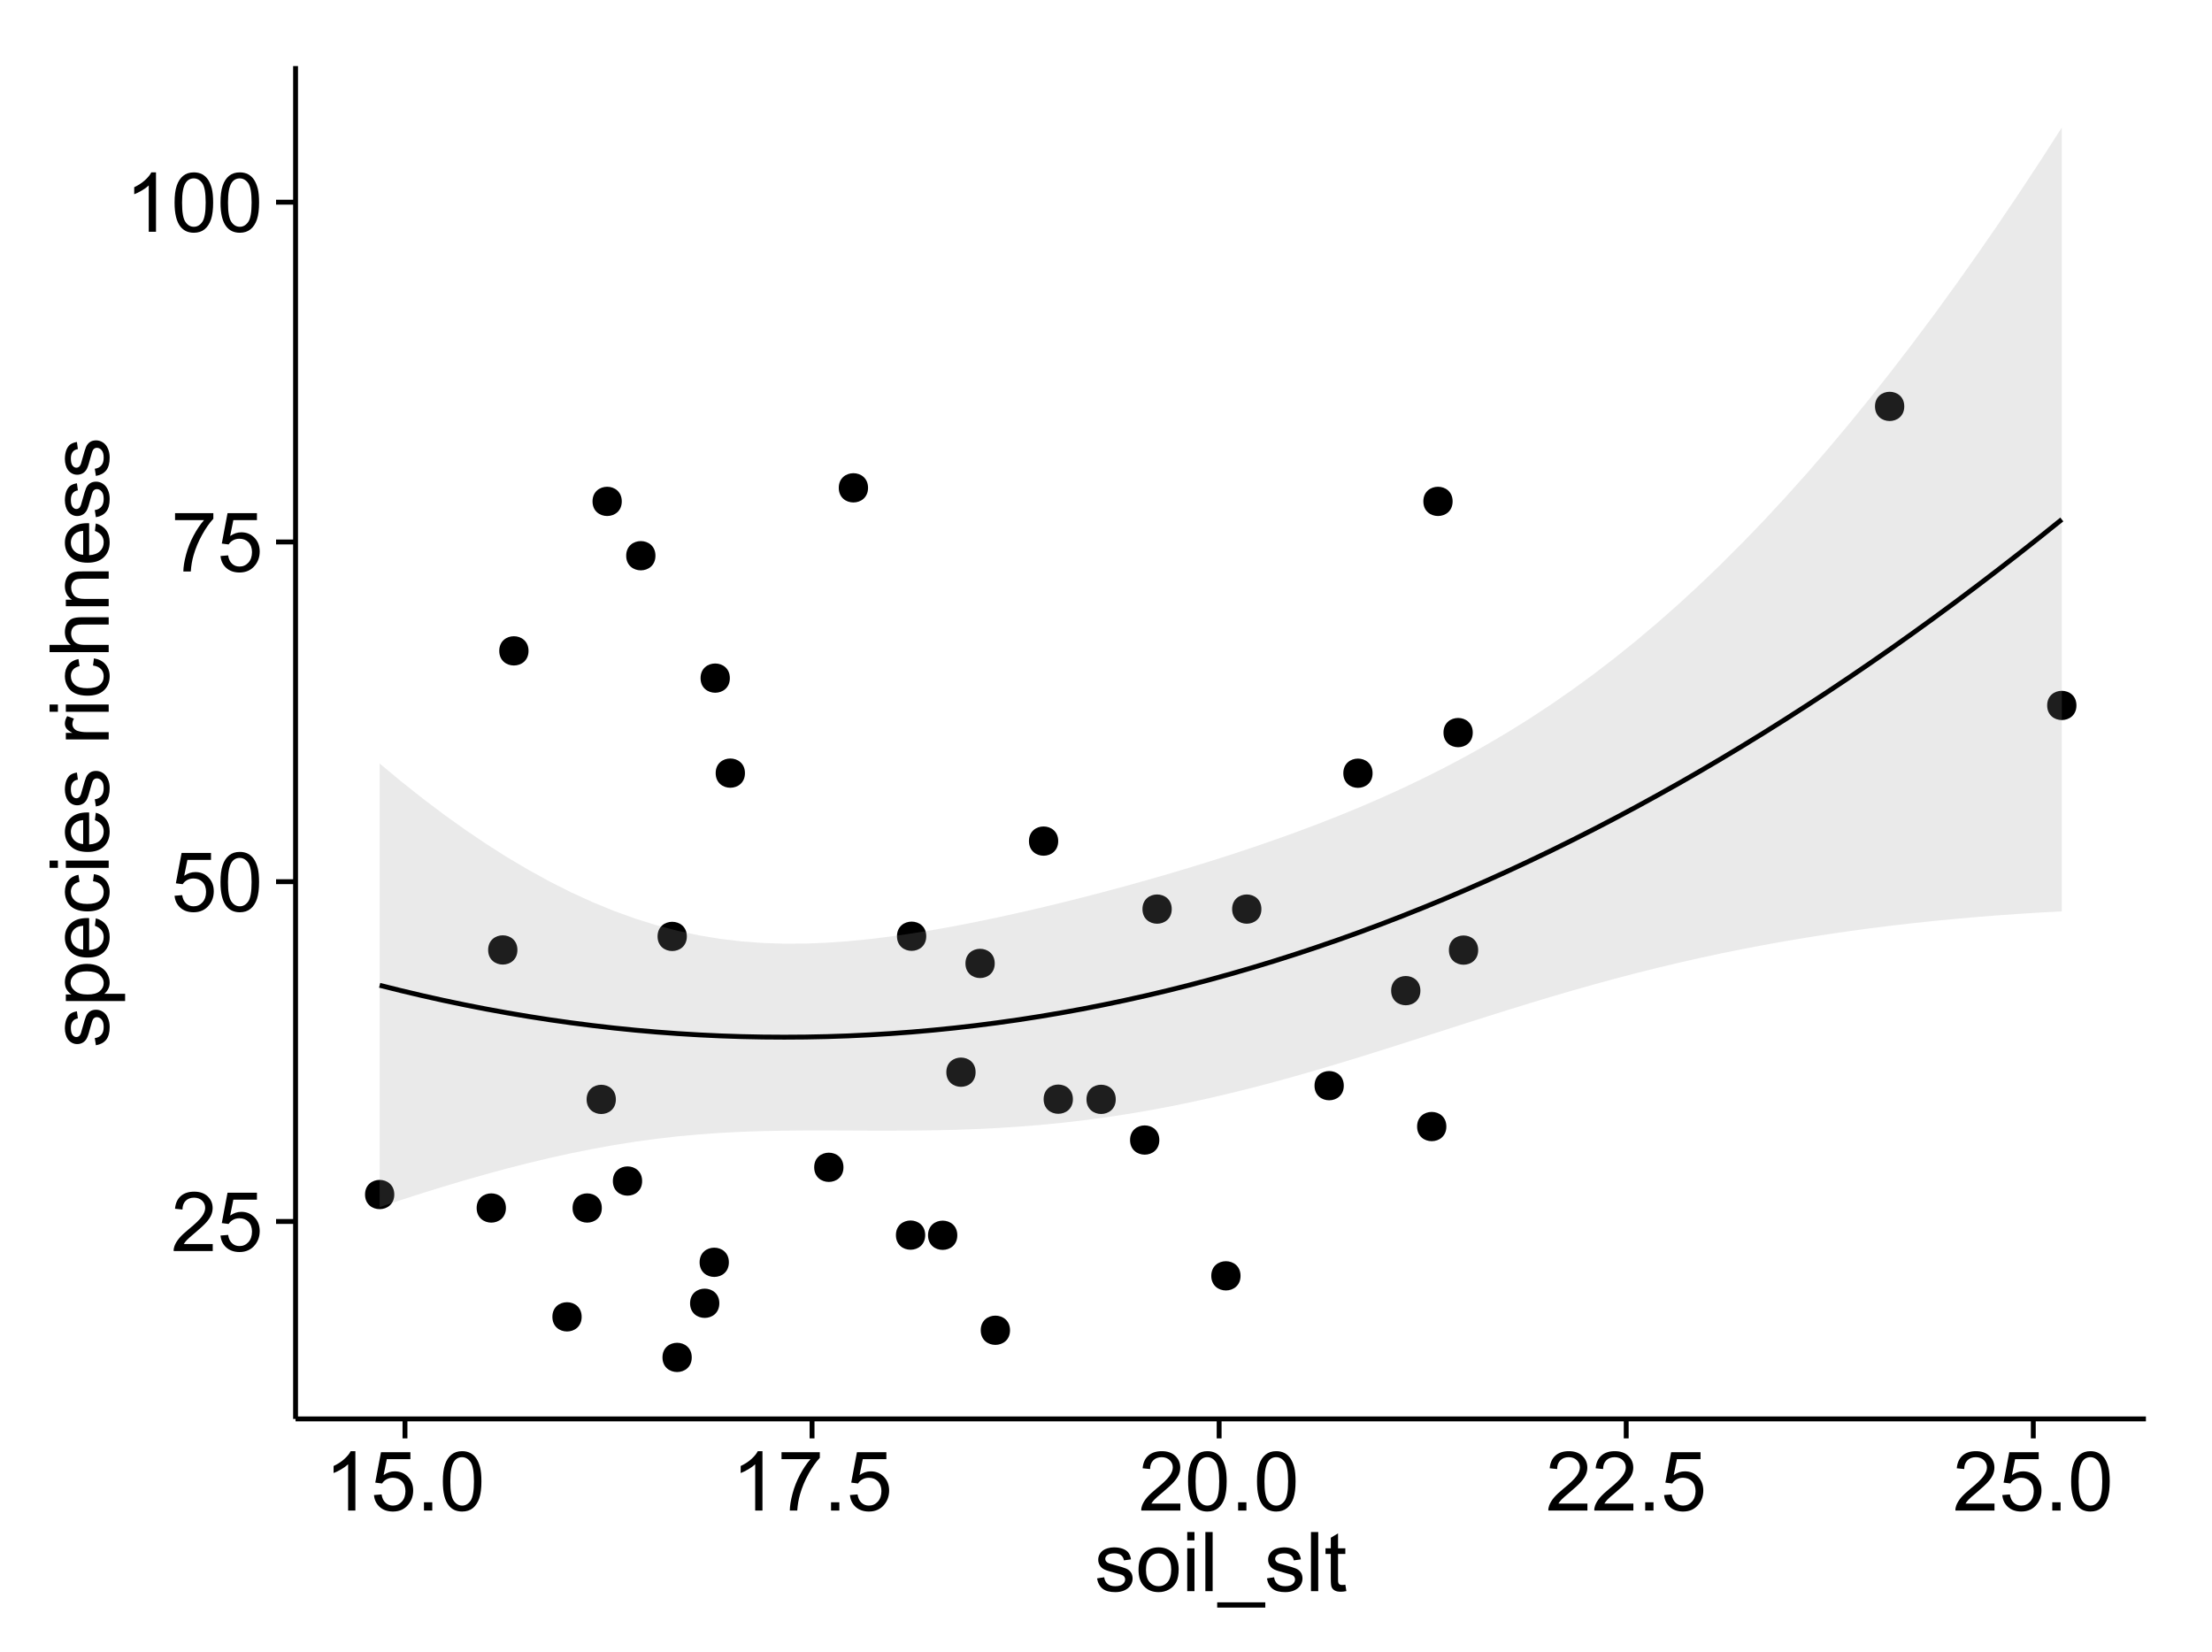 <?xml version="1.0" encoding="UTF-8"?>
<svg xmlns="http://www.w3.org/2000/svg" xmlns:xlink="http://www.w3.org/1999/xlink" width="482pt" height="360pt" viewBox="0 0 482 360" version="1.1">
<defs>
<g>
<symbol overflow="visible" id="glyph0-0">
<path style="stroke:none;" d="M 9.062 -1.52 L 9.062 0 L 0.547 0 C 0.531 -0.379 0.594 -0.742 0.73 -1.098 C 0.945 -1.676 1.293 -2.25 1.77 -2.812 C 2.246 -3.375 2.934 -4.023 3.84 -4.766 C 5.238 -5.906 6.188 -6.816 6.68 -7.492 C 7.172 -8.16 7.418 -8.793 7.418 -9.395 C 7.418 -10.02 7.191 -10.551 6.746 -10.98 C 6.293 -11.41 5.711 -11.625 4.992 -11.629 C 4.23 -11.625 3.621 -11.395 3.164 -10.941 C 2.703 -10.48 2.469 -9.848 2.469 -9.043 L 0.844 -9.211 C 0.953 -10.422 1.371 -11.344 2.102 -11.984 C 2.824 -12.617 3.801 -12.938 5.027 -12.938 C 6.262 -12.938 7.238 -12.594 7.961 -11.91 C 8.68 -11.223 9.039 -10.371 9.043 -9.359 C 9.039 -8.84 8.934 -8.336 8.727 -7.84 C 8.512 -7.34 8.164 -6.812 7.676 -6.266 C 7.188 -5.711 6.375 -4.957 5.238 -4 C 4.285 -3.199 3.676 -2.66 3.41 -2.379 C 3.141 -2.094 2.918 -1.805 2.742 -1.52 Z M 9.062 -1.52 "/>
</symbol>
<symbol overflow="visible" id="glyph0-1">
<path style="stroke:none;" d="M 0.746 -3.375 L 2.406 -3.516 C 2.527 -2.707 2.812 -2.098 3.266 -1.691 C 3.711 -1.281 4.254 -1.078 4.887 -1.082 C 5.648 -1.078 6.293 -1.363 6.82 -1.941 C 7.344 -2.512 7.605 -3.273 7.609 -4.227 C 7.605 -5.125 7.352 -5.84 6.848 -6.363 C 6.34 -6.883 5.676 -7.141 4.859 -7.145 C 4.344 -7.141 3.887 -7.027 3.48 -6.797 C 3.07 -6.566 2.746 -6.266 2.516 -5.898 L 1.027 -6.09 L 2.277 -12.711 L 8.684 -12.711 L 8.684 -11.195 L 3.543 -11.195 L 2.848 -7.734 C 3.621 -8.273 4.43 -8.543 5.281 -8.543 C 6.402 -8.543 7.352 -8.152 8.129 -7.371 C 8.898 -6.59 9.285 -5.586 9.289 -4.367 C 9.285 -3.195 8.945 -2.188 8.27 -1.344 C 7.441 -0.301 6.316 0.215 4.887 0.219 C 3.715 0.215 2.758 -0.109 2.016 -0.766 C 1.273 -1.418 0.848 -2.289 0.746 -3.375 Z M 0.746 -3.375 "/>
</symbol>
<symbol overflow="visible" id="glyph0-2">
<path style="stroke:none;" d="M 0.746 -6.355 C 0.742 -7.875 0.898 -9.102 1.215 -10.031 C 1.527 -10.961 1.996 -11.676 2.613 -12.18 C 3.23 -12.684 4.008 -12.938 4.949 -12.938 C 5.637 -12.938 6.242 -12.797 6.766 -12.52 C 7.285 -12.238 7.715 -11.836 8.059 -11.316 C 8.395 -10.789 8.664 -10.152 8.859 -9.398 C 9.051 -8.645 9.145 -7.629 9.148 -6.355 C 9.145 -4.84 8.992 -3.617 8.684 -2.691 C 8.371 -1.762 7.906 -1.047 7.289 -0.539 C 6.672 -0.035 5.891 0.215 4.949 0.219 C 3.703 0.215 2.727 -0.227 2.023 -1.117 C 1.168 -2.188 0.742 -3.934 0.746 -6.355 Z M 2.375 -6.355 C 2.371 -4.234 2.621 -2.824 3.117 -2.129 C 3.609 -1.426 4.219 -1.078 4.949 -1.082 C 5.672 -1.078 6.281 -1.43 6.781 -2.137 C 7.273 -2.836 7.523 -4.242 7.523 -6.355 C 7.523 -8.473 7.273 -9.883 6.781 -10.582 C 6.281 -11.277 5.664 -11.625 4.93 -11.629 C 4.199 -11.625 3.621 -11.316 3.191 -10.703 C 2.645 -9.918 2.371 -8.469 2.375 -6.355 Z M 2.375 -6.355 "/>
</symbol>
<symbol overflow="visible" id="glyph0-3">
<path style="stroke:none;" d="M 0.852 -11.195 L 0.852 -12.719 L 9.195 -12.719 L 9.195 -11.488 C 8.367 -10.613 7.555 -9.453 6.754 -8.008 C 5.945 -6.559 5.324 -5.07 4.887 -3.543 C 4.57 -2.461 4.367 -1.281 4.281 0 L 2.656 0 C 2.668 -1.012 2.867 -2.234 3.25 -3.672 C 3.629 -5.105 4.176 -6.492 4.891 -7.828 C 5.602 -9.16 6.359 -10.281 7.164 -11.195 Z M 0.852 -11.195 "/>
</symbol>
<symbol overflow="visible" id="glyph0-4">
<path style="stroke:none;" d="M 6.707 0 L 5.125 0 L 5.125 -10.082 C 4.742 -9.715 4.242 -9.352 3.625 -8.988 C 3.004 -8.625 2.449 -8.352 1.961 -8.172 L 1.961 -9.703 C 2.844 -10.117 3.617 -10.621 4.281 -11.215 C 4.941 -11.805 5.41 -12.379 5.688 -12.938 L 6.707 -12.938 Z M 6.707 0 "/>
</symbol>
<symbol overflow="visible" id="glyph0-5">
<path style="stroke:none;" d="M 1.633 0 L 1.633 -1.801 L 3.438 -1.801 L 3.438 0 Z M 1.633 0 "/>
</symbol>
<symbol overflow="visible" id="glyph0-6">
<path style="stroke:none;" d="M 0.555 -2.785 L 2.117 -3.031 C 2.203 -2.402 2.449 -1.922 2.852 -1.59 C 3.25 -1.254 3.812 -1.09 4.535 -1.09 C 5.262 -1.09 5.801 -1.234 6.152 -1.531 C 6.504 -1.824 6.68 -2.172 6.68 -2.574 C 6.68 -2.926 6.523 -3.207 6.215 -3.418 C 5.996 -3.555 5.457 -3.734 4.598 -3.953 C 3.434 -4.246 2.629 -4.5 2.184 -4.715 C 1.734 -4.926 1.395 -5.223 1.164 -5.602 C 0.93 -5.98 0.812 -6.398 0.816 -6.855 C 0.812 -7.27 0.91 -7.652 1.102 -8.012 C 1.293 -8.363 1.551 -8.66 1.883 -8.895 C 2.125 -9.074 2.461 -9.227 2.887 -9.355 C 3.309 -9.48 3.766 -9.543 4.254 -9.547 C 4.984 -9.543 5.625 -9.438 6.184 -9.23 C 6.734 -9.016 7.145 -8.73 7.41 -8.371 C 7.672 -8.008 7.852 -7.527 7.953 -6.926 L 6.406 -6.715 C 6.332 -7.195 6.129 -7.57 5.793 -7.84 C 5.453 -8.105 4.977 -8.238 4.367 -8.242 C 3.637 -8.238 3.121 -8.117 2.812 -7.883 C 2.5 -7.641 2.344 -7.359 2.348 -7.039 C 2.344 -6.832 2.406 -6.648 2.539 -6.484 C 2.664 -6.312 2.867 -6.172 3.148 -6.062 C 3.301 -6.004 3.766 -5.871 4.543 -5.66 C 5.66 -5.359 6.441 -5.113 6.887 -4.926 C 7.324 -4.734 7.672 -4.457 7.926 -4.094 C 8.176 -3.73 8.301 -3.281 8.305 -2.742 C 8.301 -2.215 8.148 -1.719 7.844 -1.254 C 7.535 -0.785 7.09 -0.422 6.512 -0.172 C 5.926 0.086 5.27 0.211 4.543 0.211 C 3.328 0.211 2.406 -0.039 1.77 -0.543 C 1.133 -1.047 0.727 -1.793 0.555 -2.785 Z M 0.555 -2.785 "/>
</symbol>
<symbol overflow="visible" id="glyph0-7">
<path style="stroke:none;" d="M 0.598 -4.668 C 0.598 -6.391 1.078 -7.672 2.039 -8.508 C 2.84 -9.199 3.816 -9.543 4.977 -9.547 C 6.254 -9.543 7.305 -9.125 8.121 -8.285 C 8.934 -7.441 9.34 -6.277 9.344 -4.797 C 9.34 -3.594 9.16 -2.648 8.801 -1.961 C 8.441 -1.27 7.914 -0.734 7.227 -0.359 C 6.535 0.023 5.785 0.211 4.977 0.211 C 3.664 0.211 2.609 -0.207 1.805 -1.047 C 1 -1.883 0.598 -3.09 0.598 -4.668 Z M 2.223 -4.668 C 2.219 -3.469 2.48 -2.574 3.004 -1.98 C 3.523 -1.387 4.18 -1.09 4.977 -1.09 C 5.758 -1.09 6.41 -1.387 6.934 -1.984 C 7.453 -2.582 7.715 -3.492 7.719 -4.719 C 7.715 -5.871 7.453 -6.746 6.93 -7.344 C 6.402 -7.934 5.75 -8.23 4.977 -8.234 C 4.18 -8.23 3.523 -7.938 3.004 -7.348 C 2.48 -6.754 2.219 -5.859 2.223 -4.668 Z M 2.223 -4.668 "/>
</symbol>
<symbol overflow="visible" id="glyph0-8">
<path style="stroke:none;" d="M 1.195 -11.066 L 1.195 -12.883 L 2.777 -12.883 L 2.777 -11.066 Z M 1.195 0 L 1.195 -9.336 L 2.777 -9.336 L 2.777 0 Z M 1.195 0 "/>
</symbol>
<symbol overflow="visible" id="glyph0-9">
<path style="stroke:none;" d="M 1.152 0 L 1.152 -12.883 L 2.734 -12.883 L 2.734 0 Z M 1.152 0 "/>
</symbol>
<symbol overflow="visible" id="glyph0-10">
<path style="stroke:none;" d="M -0.273 3.578 L -0.273 2.434 L 10.211 2.434 L 10.211 3.578 Z M -0.273 3.578 "/>
</symbol>
<symbol overflow="visible" id="glyph0-11">
<path style="stroke:none;" d="M 4.641 -1.414 L 4.867 -0.016 C 4.422 0.078 4.023 0.121 3.672 0.125 C 3.098 0.121 2.652 0.035 2.336 -0.148 C 2.02 -0.328 1.797 -0.566 1.668 -0.863 C 1.539 -1.156 1.477 -1.781 1.477 -2.734 L 1.477 -8.102 L 0.316 -8.102 L 0.316 -9.336 L 1.477 -9.336 L 1.477 -11.645 L 3.051 -12.594 L 3.051 -9.336 L 4.641 -9.336 L 4.641 -8.102 L 3.051 -8.102 L 3.051 -2.645 C 3.047 -2.191 3.074 -1.902 3.133 -1.773 C 3.188 -1.645 3.277 -1.543 3.406 -1.465 C 3.527 -1.387 3.707 -1.348 3.945 -1.352 C 4.117 -1.348 4.352 -1.367 4.641 -1.414 Z M 4.641 -1.414 "/>
</symbol>
<symbol overflow="visible" id="glyph1-0">
<path style="stroke:none;" d="M -2.785 -0.555 L -3.031 -2.117 C -2.402 -2.203 -1.922 -2.449 -1.59 -2.852 C -1.254 -3.25 -1.09 -3.812 -1.09 -4.535 C -1.09 -5.262 -1.234 -5.801 -1.531 -6.152 C -1.824 -6.504 -2.172 -6.68 -2.574 -6.68 C -2.926 -6.68 -3.207 -6.523 -3.418 -6.215 C -3.555 -5.996 -3.734 -5.457 -3.953 -4.598 C -4.246 -3.434 -4.5 -2.629 -4.715 -2.184 C -4.926 -1.734 -5.223 -1.395 -5.602 -1.164 C -5.98 -0.93 -6.398 -0.812 -6.855 -0.816 C -7.27 -0.812 -7.652 -0.91 -8.012 -1.102 C -8.363 -1.293 -8.66 -1.551 -8.895 -1.883 C -9.074 -2.125 -9.227 -2.461 -9.355 -2.887 C -9.48 -3.309 -9.543 -3.766 -9.547 -4.254 C -9.543 -4.984 -9.438 -5.625 -9.23 -6.184 C -9.016 -6.734 -8.73 -7.145 -8.371 -7.41 C -8.008 -7.672 -7.527 -7.852 -6.926 -7.953 L -6.715 -6.406 C -7.195 -6.332 -7.57 -6.129 -7.84 -5.797 C -8.105 -5.457 -8.238 -4.98 -8.242 -4.367 C -8.238 -3.637 -8.117 -3.121 -7.883 -2.812 C -7.641 -2.5 -7.359 -2.344 -7.039 -2.348 C -6.832 -2.344 -6.648 -2.406 -6.484 -2.539 C -6.312 -2.664 -6.172 -2.867 -6.062 -3.148 C -6.004 -3.301 -5.871 -3.766 -5.66 -4.543 C -5.359 -5.66 -5.113 -6.441 -4.926 -6.887 C -4.734 -7.324 -4.457 -7.672 -4.094 -7.926 C -3.73 -8.176 -3.281 -8.301 -2.742 -8.305 C -2.211 -8.301 -1.711 -8.148 -1.25 -7.844 C -0.781 -7.535 -0.422 -7.09 -0.172 -6.512 C 0.086 -5.926 0.211 -5.27 0.211 -4.543 C 0.211 -3.328 -0.039 -2.406 -0.543 -1.77 C -1.047 -1.133 -1.793 -0.727 -2.785 -0.555 Z M -2.785 -0.555 "/>
</symbol>
<symbol overflow="visible" id="glyph1-1">
<path style="stroke:none;" d="M 3.578 -1.188 L -9.336 -1.188 L -9.336 -2.629 L -8.121 -2.629 C -8.594 -2.965 -8.949 -3.348 -9.188 -3.777 C -9.426 -4.203 -9.543 -4.723 -9.547 -5.336 C -9.543 -6.129 -9.34 -6.832 -8.93 -7.445 C -8.516 -8.051 -7.934 -8.512 -7.191 -8.824 C -6.441 -9.133 -5.625 -9.285 -4.738 -9.289 C -3.781 -9.285 -2.922 -9.113 -2.156 -8.773 C -1.391 -8.43 -0.805 -7.934 -0.398 -7.281 C 0.008 -6.625 0.211 -5.938 0.211 -5.219 C 0.211 -4.691 0.102 -4.219 -0.121 -3.801 C -0.344 -3.379 -0.625 -3.035 -0.965 -2.77 L 3.578 -2.77 Z M -4.613 -2.621 C -3.41 -2.613 -2.523 -2.855 -1.949 -3.348 C -1.375 -3.832 -1.09 -4.422 -1.09 -5.117 C -1.09 -5.816 -1.387 -6.418 -1.98 -6.922 C -2.574 -7.418 -3.496 -7.668 -4.746 -7.672 C -5.934 -7.668 -6.824 -7.426 -7.418 -6.938 C -8.008 -6.449 -8.301 -5.863 -8.305 -5.188 C -8.301 -4.508 -7.988 -3.914 -7.359 -3.398 C -6.727 -2.879 -5.809 -2.617 -4.613 -2.621 Z M -4.613 -2.621 "/>
</symbol>
<symbol overflow="visible" id="glyph1-2">
<path style="stroke:none;" d="M -3.004 -7.578 L -2.805 -9.211 C -1.848 -8.953 -1.105 -8.473 -0.578 -7.777 C -0.051 -7.078 0.211 -6.188 0.211 -5.105 C 0.211 -3.738 -0.207 -2.656 -1.051 -1.859 C -1.887 -1.055 -3.066 -0.656 -4.586 -0.66 C -6.156 -0.656 -7.375 -1.059 -8.246 -1.871 C -9.109 -2.676 -9.543 -3.727 -9.547 -5.02 C -9.543 -6.266 -9.117 -7.285 -8.27 -8.078 C -7.418 -8.867 -6.223 -9.262 -4.684 -9.266 C -4.586 -9.262 -4.445 -9.258 -4.262 -9.254 L -4.262 -2.293 C -3.234 -2.348 -2.449 -2.641 -1.906 -3.164 C -1.359 -3.684 -1.09 -4.332 -1.09 -5.117 C -1.09 -5.691 -1.242 -6.188 -1.547 -6.598 C -1.852 -7.008 -2.336 -7.332 -3.004 -7.578 Z M -5.562 -2.383 L -5.562 -7.594 C -6.344 -7.523 -6.934 -7.324 -7.328 -6.996 C -7.934 -6.492 -8.238 -5.836 -8.242 -5.035 C -8.238 -4.305 -7.996 -3.695 -7.512 -3.203 C -7.027 -2.707 -6.375 -2.434 -5.562 -2.383 Z M -5.562 -2.383 "/>
</symbol>
<symbol overflow="visible" id="glyph1-3">
<path style="stroke:none;" d="M -3.418 -7.277 L -3.215 -8.832 C -2.141 -8.66 -1.301 -8.227 -0.699 -7.527 C -0.09 -6.824 0.211 -5.965 0.211 -4.949 C 0.211 -3.668 -0.203 -2.641 -1.039 -1.867 C -1.871 -1.09 -3.07 -0.703 -4.633 -0.703 C -5.637 -0.703 -6.52 -0.867 -7.277 -1.203 C -8.031 -1.535 -8.598 -2.047 -8.977 -2.73 C -9.355 -3.41 -9.543 -4.152 -9.547 -4.957 C -9.543 -5.969 -9.289 -6.797 -8.777 -7.441 C -8.262 -8.086 -7.531 -8.5 -6.59 -8.684 L -6.355 -7.145 C -6.98 -6.996 -7.453 -6.738 -7.77 -6.367 C -8.082 -5.992 -8.238 -5.543 -8.242 -5.02 C -8.238 -4.219 -7.953 -3.57 -7.387 -3.074 C -6.812 -2.574 -5.91 -2.324 -4.676 -2.328 C -3.422 -2.324 -2.508 -2.566 -1.941 -3.047 C -1.371 -3.527 -1.09 -4.152 -1.09 -4.93 C -1.09 -5.547 -1.277 -6.066 -1.66 -6.484 C -2.035 -6.898 -2.621 -7.164 -3.418 -7.277 Z M -3.418 -7.277 "/>
</symbol>
<symbol overflow="visible" id="glyph1-4">
<path style="stroke:none;" d="M -11.066 -1.195 L -12.883 -1.195 L -12.883 -2.777 L -11.066 -2.777 Z M 0 -1.195 L -9.336 -1.195 L -9.336 -2.777 L 0 -2.777 Z M 0 -1.195 "/>
</symbol>
<symbol overflow="visible" id="glyph1-5">
<path style="stroke:none;" d=""/>
</symbol>
<symbol overflow="visible" id="glyph1-6">
<path style="stroke:none;" d="M 0 -1.168 L -9.336 -1.168 L -9.336 -2.594 L -7.918 -2.594 C -8.578 -2.953 -9.016 -3.289 -9.23 -3.598 C -9.438 -3.906 -9.543 -4.242 -9.547 -4.613 C -9.543 -5.145 -9.375 -5.688 -9.035 -6.242 L -7.566 -5.695 C -7.793 -5.309 -7.91 -4.922 -7.91 -4.535 C -7.91 -4.188 -7.805 -3.875 -7.598 -3.602 C -7.387 -3.324 -7.098 -3.129 -6.734 -3.016 C -6.168 -2.836 -5.555 -2.746 -4.887 -2.75 L 0 -2.75 Z M 0 -1.168 "/>
</symbol>
<symbol overflow="visible" id="glyph1-7">
<path style="stroke:none;" d="M 0 -1.188 L -12.883 -1.188 L -12.883 -2.77 L -8.262 -2.77 C -9.117 -3.504 -9.543 -4.434 -9.547 -5.562 C -9.543 -6.25 -9.406 -6.852 -9.137 -7.363 C -8.859 -7.871 -8.484 -8.234 -8.004 -8.457 C -7.523 -8.676 -6.824 -8.789 -5.914 -8.789 L 0 -8.789 L 0 -7.207 L -5.914 -7.207 C -6.703 -7.207 -7.281 -7.035 -7.641 -6.691 C -8 -6.348 -8.18 -5.863 -8.184 -5.238 C -8.18 -4.77 -8.059 -4.328 -7.816 -3.914 C -7.574 -3.5 -7.242 -3.203 -6.828 -3.031 C -6.406 -2.852 -5.832 -2.766 -5.105 -2.77 L 0 -2.77 Z M 0 -1.188 "/>
</symbol>
<symbol overflow="visible" id="glyph1-8">
<path style="stroke:none;" d="M 0 -1.188 L -9.336 -1.188 L -9.336 -2.609 L -8.008 -2.609 C -9.031 -3.293 -9.543 -4.285 -9.547 -5.582 C -9.543 -6.141 -9.441 -6.656 -9.242 -7.133 C -9.035 -7.602 -8.77 -7.957 -8.445 -8.191 C -8.113 -8.426 -7.727 -8.59 -7.277 -8.684 C -6.98 -8.742 -6.465 -8.77 -5.738 -8.773 L 0 -8.773 L 0 -7.188 L -5.68 -7.188 C -6.32 -7.184 -6.801 -7.121 -7.121 -7.004 C -7.438 -6.879 -7.695 -6.66 -7.887 -6.348 C -8.074 -6.031 -8.168 -5.664 -8.172 -5.246 C -8.168 -4.57 -7.953 -3.992 -7.531 -3.504 C -7.102 -3.012 -6.293 -2.766 -5.098 -2.77 L 0 -2.77 Z M 0 -1.188 "/>
</symbol>
</g>
<clipPath id="clip1">
  <path d="M 64.402 14.398 L 468.598 14.398 L 468.598 310.164 L 64.402 310.164 Z M 64.402 14.398 "/>
</clipPath>
</defs>
<g id="surface81">
<rect x="0" y="0" width="482" height="360" style="fill:rgb(100%,100%,100%);fill-opacity:1;stroke:none;"/>
<rect x="0" y="0" width="482" height="360" style="fill:rgb(100%,100%,100%);fill-opacity:1;stroke:none;"/>
<path style="fill:none;stroke-width:1.063;stroke-linecap:round;stroke-linejoin:round;stroke:rgb(100%,100%,100%);stroke-opacity:1;stroke-miterlimit:10;" d="M 0 360 L 482 360 L 482 0 L 0 0 Z M 0 360 "/>
<g clip-path="url(#clip1)" clip-rule="nonzero">
<path style=" stroke:none;fill-rule:nonzero;fill:rgb(100%,100%,100%);fill-opacity:1;" d="M 64.402 309.168 L 467.598 309.168 L 467.598 14.402 L 64.402 14.402 Z M 64.402 309.168 "/>
<path style=" stroke:none;fill-rule:nonzero;fill:rgb(0%,0%,0%);fill-opacity:1;" d="M 111.684 206.984 C 111.684 209.82 107.43 209.82 107.43 206.984 C 107.43 204.152 111.684 204.152 111.684 206.984 "/>
<path style=" stroke:none;fill-rule:nonzero;fill:rgb(0%,0%,0%);fill-opacity:1;" d="M 291.754 236.559 C 291.754 239.395 287.5 239.395 287.5 236.559 C 287.5 233.727 291.754 233.727 291.754 236.559 "/>
<path style=" stroke:none;fill-rule:nonzero;fill:rgb(0%,0%,0%);fill-opacity:1;" d="M 269.254 277.996 C 269.254 280.832 265.004 280.832 265.004 277.996 C 265.004 275.16 269.254 275.16 269.254 277.996 "/>
<path style=" stroke:none;fill-rule:nonzero;fill:rgb(0%,0%,0%);fill-opacity:1;" d="M 254.262 198.086 C 254.262 200.922 250.008 200.922 250.008 198.086 C 250.008 195.25 254.262 195.25 254.262 198.086 "/>
<path style=" stroke:none;fill-rule:nonzero;fill:rgb(0%,0%,0%);fill-opacity:1;" d="M 319.855 159.625 C 319.855 162.461 315.605 162.461 315.605 159.625 C 315.605 156.793 319.855 156.793 319.855 159.625 "/>
<path style=" stroke:none;fill-rule:nonzero;fill:rgb(0%,0%,0%);fill-opacity:1;" d="M 215.688 209.926 C 215.688 212.762 211.438 212.762 211.438 209.926 C 211.438 207.09 215.688 207.09 215.688 209.926 "/>
<path style=" stroke:none;fill-rule:nonzero;fill:rgb(0%,0%,0%);fill-opacity:1;" d="M 134.426 109.25 C 134.426 112.086 130.176 112.086 130.176 109.25 C 130.176 106.414 134.426 106.414 134.426 109.25 "/>
<path style=" stroke:none;fill-rule:nonzero;fill:rgb(0%,0%,0%);fill-opacity:1;" d="M 157.969 147.758 C 157.969 150.59 153.719 150.59 153.719 147.758 C 153.719 144.922 157.969 144.922 157.969 147.758 "/>
<path style=" stroke:none;fill-rule:nonzero;fill:rgb(0%,0%,0%);fill-opacity:1;" d="M 232.723 239.504 C 232.723 242.336 228.473 242.336 228.473 239.504 C 228.473 236.668 232.723 236.668 232.723 239.504 "/>
<path style=" stroke:none;fill-rule:nonzero;fill:rgb(0%,0%,0%);fill-opacity:1;" d="M 314.102 245.469 C 314.102 248.305 309.852 248.305 309.852 245.469 C 309.852 242.633 314.102 242.633 314.102 245.469 "/>
<path style=" stroke:none;fill-rule:nonzero;fill:rgb(0%,0%,0%);fill-opacity:1;" d="M 161.266 168.457 C 161.266 171.293 157.016 171.293 157.016 168.457 C 157.016 165.625 161.266 165.625 161.266 168.457 "/>
<path style=" stroke:none;fill-rule:nonzero;fill:rgb(0%,0%,0%);fill-opacity:1;" d="M 273.801 198.086 C 273.801 200.918 269.547 200.918 269.547 198.086 C 269.547 195.25 273.801 195.25 273.801 198.086 "/>
<path style=" stroke:none;fill-rule:nonzero;fill:rgb(0%,0%,0%);fill-opacity:1;" d="M 321.035 207.02 C 321.035 209.855 316.785 209.855 316.785 207.02 C 316.785 204.184 321.035 204.184 321.035 207.02 "/>
<path style=" stroke:none;fill-rule:nonzero;fill:rgb(0%,0%,0%);fill-opacity:1;" d="M 114.105 141.82 C 114.105 144.656 109.852 144.656 109.852 141.82 C 109.852 138.984 114.105 138.984 114.105 141.82 "/>
<path style=" stroke:none;fill-rule:nonzero;fill:rgb(0%,0%,0%);fill-opacity:1;" d="M 141.762 121.086 C 141.762 123.922 137.512 123.922 137.512 121.086 C 137.512 118.25 141.762 118.25 141.762 121.086 "/>
<path style=" stroke:none;fill-rule:nonzero;fill:rgb(0%,0%,0%);fill-opacity:1;" d="M 133.137 239.551 C 133.137 242.383 128.887 242.383 128.887 239.551 C 128.887 236.715 133.137 236.715 133.137 239.551 "/>
<path style=" stroke:none;fill-rule:nonzero;fill:rgb(0%,0%,0%);fill-opacity:1;" d="M 138.859 257.34 C 138.859 260.176 134.609 260.176 134.609 257.34 C 134.609 254.504 138.859 254.504 138.859 257.34 "/>
<path style=" stroke:none;fill-rule:nonzero;fill:rgb(0%,0%,0%);fill-opacity:1;" d="M 315.469 109.246 C 315.469 112.082 311.215 112.082 311.215 109.246 C 311.215 106.414 315.469 106.414 315.469 109.246 "/>
<path style=" stroke:none;fill-rule:nonzero;fill:rgb(0%,0%,0%);fill-opacity:1;" d="M 229.523 183.266 C 229.523 186.102 225.273 186.102 225.273 183.266 C 225.273 180.434 229.523 180.434 229.523 183.266 "/>
<path style=" stroke:none;fill-rule:nonzero;fill:rgb(0%,0%,0%);fill-opacity:1;" d="M 251.559 248.406 C 251.559 251.238 247.305 251.238 247.305 248.406 C 247.305 245.57 251.559 245.57 251.559 248.406 "/>
<path style=" stroke:none;fill-rule:nonzero;fill:rgb(0%,0%,0%);fill-opacity:1;" d="M 298.027 168.48 C 298.027 171.312 293.773 171.312 293.773 168.48 C 293.773 165.645 298.027 165.645 298.027 168.48 "/>
<path style=" stroke:none;fill-rule:nonzero;fill:rgb(0%,0%,0%);fill-opacity:1;" d="M 188.086 106.293 C 188.086 109.129 183.832 109.129 183.832 106.293 C 183.832 103.461 188.086 103.461 188.086 106.293 "/>
<path style=" stroke:none;fill-rule:nonzero;fill:rgb(0%,0%,0%);fill-opacity:1;" d="M 84.855 260.277 C 84.855 263.113 80.605 263.113 80.605 260.277 C 80.605 257.445 84.855 257.445 84.855 260.277 "/>
<path style=" stroke:none;fill-rule:nonzero;fill:rgb(0%,0%,0%);fill-opacity:1;" d="M 149.672 295.77 C 149.672 298.602 145.418 298.602 145.418 295.77 C 145.418 292.934 149.672 292.934 149.672 295.77 "/>
<path style=" stroke:none;fill-rule:nonzero;fill:rgb(0%,0%,0%);fill-opacity:1;" d="M 413.883 88.551 C 413.883 91.387 409.629 91.387 409.629 88.551 C 409.629 85.719 413.883 85.719 413.883 88.551 "/>
<path style=" stroke:none;fill-rule:nonzero;fill:rgb(0%,0%,0%);fill-opacity:1;" d="M 451.398 153.707 C 451.398 156.543 447.148 156.543 447.148 153.707 C 447.148 150.871 451.398 150.871 451.398 153.707 "/>
<path style=" stroke:none;fill-rule:nonzero;fill:rgb(0%,0%,0%);fill-opacity:1;" d="M 182.73 254.348 C 182.73 257.184 178.477 257.184 178.477 254.348 C 178.477 251.512 182.73 251.512 182.73 254.348 "/>
<path style=" stroke:none;fill-rule:nonzero;fill:rgb(0%,0%,0%);fill-opacity:1;" d="M 200.539 269.121 C 200.539 271.957 196.285 271.957 196.285 269.121 C 196.285 266.285 200.539 266.285 200.539 269.121 "/>
<path style=" stroke:none;fill-rule:nonzero;fill:rgb(0%,0%,0%);fill-opacity:1;" d="M 211.523 233.621 C 211.523 236.457 207.27 236.457 207.27 233.621 C 207.27 230.785 211.523 230.785 211.523 233.621 "/>
<path style=" stroke:none;fill-rule:nonzero;fill:rgb(0%,0%,0%);fill-opacity:1;" d="M 130.074 263.215 C 130.074 266.047 125.824 266.047 125.824 263.215 C 125.824 260.379 130.074 260.379 130.074 263.215 "/>
<path style=" stroke:none;fill-rule:nonzero;fill:rgb(0%,0%,0%);fill-opacity:1;" d="M 200.77 204 C 200.77 206.832 196.52 206.832 196.52 204 C 196.52 201.164 200.77 201.164 200.77 204 "/>
<path style=" stroke:none;fill-rule:nonzero;fill:rgb(0%,0%,0%);fill-opacity:1;" d="M 242.059 239.539 C 242.059 242.375 237.809 242.375 237.809 239.539 C 237.809 236.703 242.059 236.703 242.059 239.539 "/>
<path style=" stroke:none;fill-rule:nonzero;fill:rgb(0%,0%,0%);fill-opacity:1;" d="M 109.176 263.211 C 109.176 266.047 104.926 266.047 104.926 263.211 C 104.926 260.375 109.176 260.375 109.176 263.211 "/>
<path style=" stroke:none;fill-rule:nonzero;fill:rgb(0%,0%,0%);fill-opacity:1;" d="M 219.02 289.852 C 219.02 292.688 214.77 292.688 214.77 289.852 C 214.77 287.02 219.02 287.02 219.02 289.852 "/>
<path style=" stroke:none;fill-rule:nonzero;fill:rgb(0%,0%,0%);fill-opacity:1;" d="M 148.602 204.039 C 148.602 206.875 144.348 206.875 144.348 204.039 C 144.348 201.203 148.602 201.203 148.602 204.039 "/>
<path style=" stroke:none;fill-rule:nonzero;fill:rgb(0%,0%,0%);fill-opacity:1;" d="M 308.445 215.852 C 308.445 218.688 304.195 218.688 304.195 215.852 C 304.195 213.02 308.445 213.02 308.445 215.852 "/>
<path style=" stroke:none;fill-rule:nonzero;fill:rgb(0%,0%,0%);fill-opacity:1;" d="M 207.535 269.156 C 207.535 271.992 203.281 271.992 203.281 269.156 C 203.281 266.32 207.535 266.32 207.535 269.156 "/>
<path style=" stroke:none;fill-rule:nonzero;fill:rgb(0%,0%,0%);fill-opacity:1;" d="M 155.684 283.973 C 155.684 286.809 151.43 286.809 151.43 283.973 C 151.43 281.141 155.684 281.141 155.684 283.973 "/>
<path style=" stroke:none;fill-rule:nonzero;fill:rgb(0%,0%,0%);fill-opacity:1;" d="M 157.762 275.047 C 157.762 277.879 153.508 277.879 153.508 275.047 C 153.508 272.211 157.762 272.211 157.762 275.047 "/>
<path style=" stroke:none;fill-rule:nonzero;fill:rgb(0%,0%,0%);fill-opacity:1;" d="M 125.684 286.93 C 125.684 289.766 121.43 289.766 121.43 286.93 C 121.43 284.094 125.684 284.094 125.684 286.93 "/>
<path style=" stroke:none;fill-rule:nonzero;fill:rgb(0%,0%,0%);fill-opacity:1;" d="M 112.746 206.984 C 112.746 211.238 106.367 211.238 106.367 206.984 C 106.367 202.734 112.746 202.734 112.746 206.984 "/>
<path style=" stroke:none;fill-rule:nonzero;fill:rgb(0%,0%,0%);fill-opacity:1;" d="M 292.816 236.559 C 292.816 240.812 286.438 240.812 286.438 236.559 C 286.438 232.309 292.816 232.309 292.816 236.559 "/>
<path style=" stroke:none;fill-rule:nonzero;fill:rgb(0%,0%,0%);fill-opacity:1;" d="M 270.316 277.996 C 270.316 282.246 263.941 282.246 263.941 277.996 C 263.941 273.742 270.316 273.742 270.316 277.996 "/>
<path style=" stroke:none;fill-rule:nonzero;fill:rgb(0%,0%,0%);fill-opacity:1;" d="M 255.324 198.086 C 255.324 202.34 248.945 202.34 248.945 198.086 C 248.945 193.832 255.324 193.832 255.324 198.086 "/>
<path style=" stroke:none;fill-rule:nonzero;fill:rgb(0%,0%,0%);fill-opacity:1;" d="M 320.918 159.625 C 320.918 163.879 314.539 163.879 314.539 159.625 C 314.539 155.375 320.918 155.375 320.918 159.625 "/>
<path style=" stroke:none;fill-rule:nonzero;fill:rgb(0%,0%,0%);fill-opacity:1;" d="M 216.754 209.926 C 216.754 214.176 210.375 214.176 210.375 209.926 C 210.375 205.672 216.754 205.672 216.754 209.926 "/>
<path style=" stroke:none;fill-rule:nonzero;fill:rgb(0%,0%,0%);fill-opacity:1;" d="M 135.488 109.25 C 135.488 113.5 129.113 113.5 129.113 109.25 C 129.113 104.996 135.488 104.996 135.488 109.25 "/>
<path style=" stroke:none;fill-rule:nonzero;fill:rgb(0%,0%,0%);fill-opacity:1;" d="M 159.035 147.758 C 159.035 152.008 152.656 152.008 152.656 147.758 C 152.656 143.504 159.035 143.504 159.035 147.758 "/>
<path style=" stroke:none;fill-rule:nonzero;fill:rgb(0%,0%,0%);fill-opacity:1;" d="M 233.789 239.504 C 233.789 243.754 227.41 243.754 227.41 239.504 C 227.41 235.25 233.789 235.25 233.789 239.504 "/>
<path style=" stroke:none;fill-rule:nonzero;fill:rgb(0%,0%,0%);fill-opacity:1;" d="M 315.164 245.469 C 315.164 249.719 308.789 249.719 308.789 245.469 C 308.789 241.215 315.164 241.215 315.164 245.469 "/>
<path style=" stroke:none;fill-rule:nonzero;fill:rgb(0%,0%,0%);fill-opacity:1;" d="M 162.328 168.457 C 162.328 172.711 155.949 172.711 155.949 168.457 C 155.949 164.207 162.328 164.207 162.328 168.457 "/>
<path style=" stroke:none;fill-rule:nonzero;fill:rgb(0%,0%,0%);fill-opacity:1;" d="M 274.863 198.086 C 274.863 202.336 268.484 202.336 268.484 198.086 C 268.484 193.832 274.863 193.832 274.863 198.086 "/>
<path style=" stroke:none;fill-rule:nonzero;fill:rgb(0%,0%,0%);fill-opacity:1;" d="M 322.098 207.02 C 322.098 211.273 315.719 211.273 315.719 207.02 C 315.719 202.77 322.098 202.77 322.098 207.02 "/>
<path style=" stroke:none;fill-rule:nonzero;fill:rgb(0%,0%,0%);fill-opacity:1;" d="M 115.168 141.82 C 115.168 146.07 108.789 146.07 108.789 141.82 C 108.789 137.566 115.168 137.566 115.168 141.82 "/>
<path style=" stroke:none;fill-rule:nonzero;fill:rgb(0%,0%,0%);fill-opacity:1;" d="M 142.824 121.086 C 142.824 125.34 136.449 125.34 136.449 121.086 C 136.449 116.836 142.824 116.836 142.824 121.086 "/>
<path style=" stroke:none;fill-rule:nonzero;fill:rgb(0%,0%,0%);fill-opacity:1;" d="M 134.199 239.551 C 134.199 243.801 127.824 243.801 127.824 239.551 C 127.824 235.297 134.199 235.297 134.199 239.551 "/>
<path style=" stroke:none;fill-rule:nonzero;fill:rgb(0%,0%,0%);fill-opacity:1;" d="M 139.922 257.34 C 139.922 261.59 133.543 261.59 133.543 257.34 C 133.543 253.086 139.922 253.086 139.922 257.34 "/>
<path style=" stroke:none;fill-rule:nonzero;fill:rgb(0%,0%,0%);fill-opacity:1;" d="M 316.531 109.246 C 316.531 113.5 310.152 113.5 310.152 109.246 C 310.152 104.996 316.531 104.996 316.531 109.246 "/>
<path style=" stroke:none;fill-rule:nonzero;fill:rgb(0%,0%,0%);fill-opacity:1;" d="M 230.586 183.266 C 230.586 187.52 224.211 187.52 224.211 183.266 C 224.211 179.016 230.586 179.016 230.586 183.266 "/>
<path style=" stroke:none;fill-rule:nonzero;fill:rgb(0%,0%,0%);fill-opacity:1;" d="M 252.621 248.406 C 252.621 252.656 246.242 252.656 246.242 248.406 C 246.242 244.152 252.621 244.152 252.621 248.406 "/>
<path style=" stroke:none;fill-rule:nonzero;fill:rgb(0%,0%,0%);fill-opacity:1;" d="M 299.09 168.48 C 299.09 172.73 292.711 172.73 292.711 168.48 C 292.711 164.227 299.09 164.227 299.09 168.48 "/>
<path style=" stroke:none;fill-rule:nonzero;fill:rgb(0%,0%,0%);fill-opacity:1;" d="M 189.148 106.293 C 189.148 110.547 182.77 110.547 182.77 106.293 C 182.77 102.043 189.148 102.043 189.148 106.293 "/>
<path style=" stroke:none;fill-rule:nonzero;fill:rgb(0%,0%,0%);fill-opacity:1;" d="M 85.918 260.277 C 85.918 264.531 79.543 264.531 79.543 260.277 C 79.543 256.027 85.918 256.027 85.918 260.277 "/>
<path style=" stroke:none;fill-rule:nonzero;fill:rgb(0%,0%,0%);fill-opacity:1;" d="M 150.734 295.77 C 150.734 300.02 144.355 300.02 144.355 295.77 C 144.355 291.516 150.734 291.516 150.734 295.77 "/>
<path style=" stroke:none;fill-rule:nonzero;fill:rgb(0%,0%,0%);fill-opacity:1;" d="M 414.945 88.551 C 414.945 92.805 408.566 92.805 408.566 88.551 C 408.566 84.301 414.945 84.301 414.945 88.551 "/>
<path style=" stroke:none;fill-rule:nonzero;fill:rgb(0%,0%,0%);fill-opacity:1;" d="M 452.461 153.707 C 452.461 157.961 446.082 157.961 446.082 153.707 C 446.082 149.457 452.461 149.457 452.461 153.707 "/>
<path style=" stroke:none;fill-rule:nonzero;fill:rgb(0%,0%,0%);fill-opacity:1;" d="M 183.793 254.348 C 183.793 258.598 177.414 258.598 177.414 254.348 C 177.414 250.094 183.793 250.094 183.793 254.348 "/>
<path style=" stroke:none;fill-rule:nonzero;fill:rgb(0%,0%,0%);fill-opacity:1;" d="M 201.602 269.121 C 201.602 273.375 195.223 273.375 195.223 269.121 C 195.223 264.871 201.602 264.871 201.602 269.121 "/>
<path style=" stroke:none;fill-rule:nonzero;fill:rgb(0%,0%,0%);fill-opacity:1;" d="M 212.586 233.621 C 212.586 237.875 206.207 237.875 206.207 233.621 C 206.207 229.371 212.586 229.371 212.586 233.621 "/>
<path style=" stroke:none;fill-rule:nonzero;fill:rgb(0%,0%,0%);fill-opacity:1;" d="M 131.137 263.215 C 131.137 267.465 124.762 267.465 124.762 263.215 C 124.762 258.961 131.137 258.961 131.137 263.215 "/>
<path style=" stroke:none;fill-rule:nonzero;fill:rgb(0%,0%,0%);fill-opacity:1;" d="M 201.832 204 C 201.832 208.25 195.453 208.25 195.453 204 C 195.453 199.746 201.832 199.746 201.832 204 "/>
<path style=" stroke:none;fill-rule:nonzero;fill:rgb(0%,0%,0%);fill-opacity:1;" d="M 243.125 239.539 C 243.125 243.793 236.746 243.793 236.746 239.539 C 236.746 235.289 243.125 235.289 243.125 239.539 "/>
<path style=" stroke:none;fill-rule:nonzero;fill:rgb(0%,0%,0%);fill-opacity:1;" d="M 110.242 263.211 C 110.242 267.465 103.863 267.465 103.863 263.211 C 103.863 258.961 110.242 258.961 110.242 263.211 "/>
<path style=" stroke:none;fill-rule:nonzero;fill:rgb(0%,0%,0%);fill-opacity:1;" d="M 220.086 289.852 C 220.086 294.105 213.707 294.105 213.707 289.852 C 213.707 285.602 220.086 285.602 220.086 289.852 "/>
<path style=" stroke:none;fill-rule:nonzero;fill:rgb(0%,0%,0%);fill-opacity:1;" d="M 149.664 204.039 C 149.664 208.289 143.285 208.289 143.285 204.039 C 143.285 199.785 149.664 199.785 149.664 204.039 "/>
<path style=" stroke:none;fill-rule:nonzero;fill:rgb(0%,0%,0%);fill-opacity:1;" d="M 309.508 215.852 C 309.508 220.105 303.133 220.105 303.133 215.852 C 303.133 211.602 309.508 211.602 309.508 215.852 "/>
<path style=" stroke:none;fill-rule:nonzero;fill:rgb(0%,0%,0%);fill-opacity:1;" d="M 208.598 269.156 C 208.598 273.406 202.219 273.406 202.219 269.156 C 202.219 264.902 208.598 264.902 208.598 269.156 "/>
<path style=" stroke:none;fill-rule:nonzero;fill:rgb(0%,0%,0%);fill-opacity:1;" d="M 156.746 283.973 C 156.746 288.227 150.367 288.227 150.367 283.973 C 150.367 279.723 156.746 279.723 156.746 283.973 "/>
<path style=" stroke:none;fill-rule:nonzero;fill:rgb(0%,0%,0%);fill-opacity:1;" d="M 158.824 275.047 C 158.824 279.297 152.445 279.297 152.445 275.047 C 152.445 270.793 158.824 270.793 158.824 275.047 "/>
<path style=" stroke:none;fill-rule:nonzero;fill:rgb(0%,0%,0%);fill-opacity:1;" d="M 126.746 286.93 C 126.746 291.184 120.367 291.184 120.367 286.93 C 120.367 282.68 126.746 282.68 126.746 286.93 "/>
<path style=" stroke:none;fill-rule:nonzero;fill:rgb(60%,60%,60%);fill-opacity:0.2;" d="M 82.73 166.367 L 87.371 170.227 L 92.012 173.91 L 96.648 177.418 L 101.289 180.738 L 105.93 183.879 L 110.57 186.824 L 115.211 189.57 L 119.848 192.117 L 124.488 194.453 L 129.129 196.574 L 133.77 198.477 L 138.406 200.152 L 143.047 201.602 L 147.688 202.82 L 152.328 203.809 L 156.969 204.574 L 161.605 205.125 L 166.246 205.469 L 170.887 205.621 L 175.527 205.598 L 180.164 205.41 L 184.805 205.082 L 189.445 204.625 L 194.086 204.055 L 198.727 203.383 L 203.363 202.625 L 208.004 201.789 L 212.645 200.887 L 217.285 199.922 L 221.926 198.902 L 226.562 197.836 L 231.203 196.719 L 235.844 195.555 L 240.484 194.352 L 245.121 193.105 L 249.762 191.812 L 254.402 190.48 L 259.043 189.098 L 263.684 187.668 L 268.32 186.188 L 272.961 184.648 L 277.602 183.051 L 282.242 181.387 L 286.879 179.648 L 291.52 177.832 L 296.16 175.93 L 300.801 173.93 L 305.441 171.828 L 310.078 169.617 L 314.719 167.285 L 319.359 164.824 L 324 162.227 L 328.641 159.484 L 333.277 156.594 L 337.918 153.543 L 342.559 150.324 L 347.199 146.941 L 351.836 143.383 L 356.477 139.648 L 361.117 135.734 L 365.758 131.641 L 370.398 127.367 L 375.035 122.91 L 379.676 118.273 L 384.316 113.457 L 388.957 108.457 L 393.594 103.285 L 398.234 97.93 L 402.875 92.402 L 407.516 86.703 L 412.156 80.828 L 416.793 74.785 L 421.434 68.57 L 426.074 62.188 L 430.715 55.641 L 435.355 48.926 L 439.992 42.047 L 444.633 35.004 L 449.273 27.797 L 449.273 198.574 L 444.633 198.828 L 439.992 199.117 L 435.355 199.445 L 430.715 199.812 L 426.074 200.219 L 421.434 200.664 L 416.793 201.156 L 412.156 201.691 L 407.516 202.273 L 402.875 202.898 L 398.234 203.578 L 393.594 204.305 L 388.957 205.082 L 384.316 205.914 L 379.676 206.797 L 375.035 207.738 L 370.398 208.734 L 365.758 209.785 L 361.117 210.895 L 356.477 212.055 L 351.836 213.27 L 347.199 214.539 L 342.559 215.852 L 337.918 217.211 L 333.277 218.609 L 328.641 220.043 L 324 221.5 L 319.359 222.977 L 310.078 225.953 L 305.441 227.441 L 300.801 228.91 L 296.16 230.359 L 291.52 231.777 L 286.879 233.156 L 282.242 234.488 L 277.602 235.77 L 272.961 236.992 L 268.32 238.148 L 263.684 239.238 L 259.043 240.254 L 254.402 241.191 L 249.762 242.051 L 245.121 242.828 L 240.484 243.523 L 235.844 244.137 L 231.203 244.668 L 226.562 245.121 L 221.926 245.492 L 217.285 245.789 L 212.645 246.016 L 208.004 246.18 L 203.363 246.285 L 198.727 246.34 L 194.086 246.359 L 189.445 246.355 L 184.805 246.336 L 180.164 246.32 L 175.527 246.324 L 170.887 246.363 L 166.246 246.453 L 161.605 246.609 L 156.969 246.848 L 152.328 247.176 L 147.688 247.602 L 143.047 248.133 L 138.406 248.766 L 133.77 249.504 L 129.129 250.344 L 124.488 251.273 L 119.848 252.297 L 115.211 253.402 L 110.57 254.582 L 105.93 255.84 L 101.289 257.16 L 96.648 258.543 L 92.012 259.98 L 87.371 261.473 L 82.73 263.016 Z M 82.73 166.367 "/>
<path style="fill:none;stroke-width:1.063;stroke-linecap:butt;stroke-linejoin:round;stroke:rgb(0%,0%,0%);stroke-opacity:1;stroke-miterlimit:1;" d="M 82.73 214.691 L 87.371 215.848 L 92.012 216.945 L 96.648 217.98 L 101.289 218.949 L 105.93 219.859 L 110.57 220.703 L 115.211 221.484 L 119.848 222.207 L 124.488 222.863 L 129.129 223.457 L 133.77 223.992 L 138.406 224.461 L 143.047 224.867 L 147.688 225.211 L 152.328 225.492 L 156.969 225.711 L 161.605 225.867 L 166.246 225.961 L 170.887 225.992 L 175.527 225.961 L 180.164 225.867 L 184.805 225.711 L 189.445 225.488 L 194.086 225.207 L 198.727 224.863 L 203.363 224.453 L 208.004 223.984 L 212.645 223.453 L 217.285 222.855 L 221.926 222.199 L 226.562 221.477 L 231.203 220.691 L 235.844 219.848 L 240.484 218.938 L 245.121 217.965 L 249.762 216.934 L 254.402 215.836 L 259.043 214.676 L 263.684 213.453 L 268.32 212.168 L 272.961 210.82 L 277.602 209.41 L 282.242 207.938 L 286.879 206.402 L 291.52 204.805 L 296.16 203.145 L 300.801 201.422 L 305.441 199.633 L 310.078 197.785 L 314.719 195.875 L 319.359 193.898 L 324 191.863 L 328.641 189.766 L 333.277 187.602 L 337.918 185.379 L 342.559 183.09 L 347.199 180.738 L 351.836 178.328 L 356.477 175.852 L 361.117 173.312 L 365.758 170.715 L 370.398 168.051 L 375.035 165.324 L 379.676 162.535 L 384.316 159.684 L 388.957 156.77 L 393.594 153.793 L 398.234 150.754 L 402.875 147.652 L 407.516 144.488 L 412.156 141.262 L 416.793 137.969 L 421.434 134.617 L 426.074 131.203 L 430.715 127.727 L 435.355 124.184 L 439.992 120.582 L 444.633 116.914 L 449.273 113.188 "/>
</g>
<path style="fill:none;stroke-width:1.063;stroke-linecap:butt;stroke-linejoin:round;stroke:rgb(0%,0%,0%);stroke-opacity:1;stroke-miterlimit:10;" d="M 64.402 309.168 L 64.402 14.398 "/>
<g style="fill:rgb(0%,0%,0%);fill-opacity:1;">
  <use xlink:href="#glyph0-0" x="37.293" y="272.59"/>
  <use xlink:href="#glyph0-1" x="47.304" y="272.59"/>
</g>
<g style="fill:rgb(0%,0%,0%);fill-opacity:1;">
  <use xlink:href="#glyph0-1" x="37.293" y="198.559"/>
  <use xlink:href="#glyph0-2" x="47.304" y="198.559"/>
</g>
<g style="fill:rgb(0%,0%,0%);fill-opacity:1;">
  <use xlink:href="#glyph0-3" x="37.293" y="124.527"/>
  <use xlink:href="#glyph0-1" x="47.304" y="124.527"/>
</g>
<g style="fill:rgb(0%,0%,0%);fill-opacity:1;">
  <use xlink:href="#glyph0-4" x="27.285" y="50.496"/>
  <use xlink:href="#glyph0-2" x="37.296" y="50.496"/>
  <use xlink:href="#glyph0-2" x="47.307" y="50.496"/>
</g>
<path style="fill:none;stroke-width:1.063;stroke-linecap:butt;stroke-linejoin:round;stroke:rgb(0%,0%,0%);stroke-opacity:1;stroke-miterlimit:10;" d="M 60.152 266.148 L 64.402 266.148 "/>
<path style="fill:none;stroke-width:1.063;stroke-linecap:butt;stroke-linejoin:round;stroke:rgb(0%,0%,0%);stroke-opacity:1;stroke-miterlimit:10;" d="M 60.152 192.117 L 64.402 192.117 "/>
<path style="fill:none;stroke-width:1.063;stroke-linecap:butt;stroke-linejoin:round;stroke:rgb(0%,0%,0%);stroke-opacity:1;stroke-miterlimit:10;" d="M 60.152 118.086 L 64.402 118.086 "/>
<path style="fill:none;stroke-width:1.063;stroke-linecap:butt;stroke-linejoin:round;stroke:rgb(0%,0%,0%);stroke-opacity:1;stroke-miterlimit:10;" d="M 60.152 44.055 L 64.402 44.055 "/>
<path style="fill:none;stroke-width:1.063;stroke-linecap:butt;stroke-linejoin:round;stroke:rgb(0%,0%,0%);stroke-opacity:1;stroke-miterlimit:10;" d="M 64.402 309.168 L 467.602 309.168 "/>
<path style="fill:none;stroke-width:1.063;stroke-linecap:butt;stroke-linejoin:round;stroke:rgb(0%,0%,0%);stroke-opacity:1;stroke-miterlimit:10;" d="M 88.246 313.418 L 88.246 309.168 "/>
<path style="fill:none;stroke-width:1.063;stroke-linecap:butt;stroke-linejoin:round;stroke:rgb(0%,0%,0%);stroke-opacity:1;stroke-miterlimit:10;" d="M 176.949 313.418 L 176.949 309.168 "/>
<path style="fill:none;stroke-width:1.063;stroke-linecap:butt;stroke-linejoin:round;stroke:rgb(0%,0%,0%);stroke-opacity:1;stroke-miterlimit:10;" d="M 265.652 313.418 L 265.652 309.168 "/>
<path style="fill:none;stroke-width:1.063;stroke-linecap:butt;stroke-linejoin:round;stroke:rgb(0%,0%,0%);stroke-opacity:1;stroke-miterlimit:10;" d="M 354.355 313.418 L 354.355 309.168 "/>
<path style="fill:none;stroke-width:1.063;stroke-linecap:butt;stroke-linejoin:round;stroke:rgb(0%,0%,0%);stroke-opacity:1;stroke-miterlimit:10;" d="M 443.059 313.418 L 443.059 309.168 "/>
<g style="fill:rgb(0%,0%,0%);fill-opacity:1;">
  <use xlink:href="#glyph0-4" x="70.73" y="329.137"/>
  <use xlink:href="#glyph0-1" x="80.741" y="329.137"/>
  <use xlink:href="#glyph0-5" x="90.752" y="329.137"/>
  <use xlink:href="#glyph0-2" x="95.753" y="329.137"/>
</g>
<g style="fill:rgb(0%,0%,0%);fill-opacity:1;">
  <use xlink:href="#glyph0-4" x="159.434" y="329.137"/>
  <use xlink:href="#glyph0-3" x="169.444" y="329.137"/>
  <use xlink:href="#glyph0-5" x="179.455" y="329.137"/>
  <use xlink:href="#glyph0-1" x="184.456" y="329.137"/>
</g>
<g style="fill:rgb(0%,0%,0%);fill-opacity:1;">
  <use xlink:href="#glyph0-0" x="248.137" y="329.137"/>
  <use xlink:href="#glyph0-2" x="258.147" y="329.137"/>
  <use xlink:href="#glyph0-5" x="268.158" y="329.137"/>
  <use xlink:href="#glyph0-2" x="273.159" y="329.137"/>
</g>
<g style="fill:rgb(0%,0%,0%);fill-opacity:1;">
  <use xlink:href="#glyph0-0" x="336.84" y="329.137"/>
  <use xlink:href="#glyph0-0" x="346.851" y="329.137"/>
  <use xlink:href="#glyph0-5" x="356.861" y="329.137"/>
  <use xlink:href="#glyph0-1" x="361.862" y="329.137"/>
</g>
<g style="fill:rgb(0%,0%,0%);fill-opacity:1;">
  <use xlink:href="#glyph0-0" x="425.543" y="329.137"/>
  <use xlink:href="#glyph0-1" x="435.554" y="329.137"/>
  <use xlink:href="#glyph0-5" x="445.564" y="329.137"/>
  <use xlink:href="#glyph0-2" x="450.565" y="329.137"/>
</g>
<g style="fill:rgb(0%,0%,0%);fill-opacity:1;">
  <use xlink:href="#glyph0-6" x="238.492" y="346.703"/>
  <use xlink:href="#glyph0-7" x="247.492" y="346.703"/>
  <use xlink:href="#glyph0-8" x="257.503" y="346.703"/>
  <use xlink:href="#glyph0-9" x="261.502" y="346.703"/>
  <use xlink:href="#glyph0-10" x="265.501" y="346.703"/>
  <use xlink:href="#glyph0-6" x="275.512" y="346.703"/>
  <use xlink:href="#glyph0-9" x="284.512" y="346.703"/>
  <use xlink:href="#glyph0-11" x="288.511" y="346.703"/>
</g>
<g style="fill:rgb(0%,0%,0%);fill-opacity:1;">
  <use xlink:href="#glyph1-0" x="23.684" y="228.312"/>
  <use xlink:href="#glyph1-1" x="23.684" y="219.312"/>
  <use xlink:href="#glyph1-2" x="23.684" y="209.302"/>
  <use xlink:href="#glyph1-3" x="23.684" y="199.291"/>
  <use xlink:href="#glyph1-4" x="23.684" y="190.291"/>
  <use xlink:href="#glyph1-2" x="23.684" y="186.292"/>
  <use xlink:href="#glyph1-0" x="23.684" y="176.281"/>
  <use xlink:href="#glyph1-5" x="23.684" y="167.281"/>
  <use xlink:href="#glyph1-6" x="23.684" y="162.28"/>
  <use xlink:href="#glyph1-4" x="23.684" y="156.286"/>
  <use xlink:href="#glyph1-3" x="23.684" y="152.287"/>
  <use xlink:href="#glyph1-7" x="23.684" y="143.287"/>
  <use xlink:href="#glyph1-8" x="23.684" y="133.276"/>
  <use xlink:href="#glyph1-2" x="23.684" y="123.266"/>
  <use xlink:href="#glyph1-0" x="23.684" y="113.255"/>
  <use xlink:href="#glyph1-0" x="23.684" y="104.255"/>
</g>
</g>
</svg>
